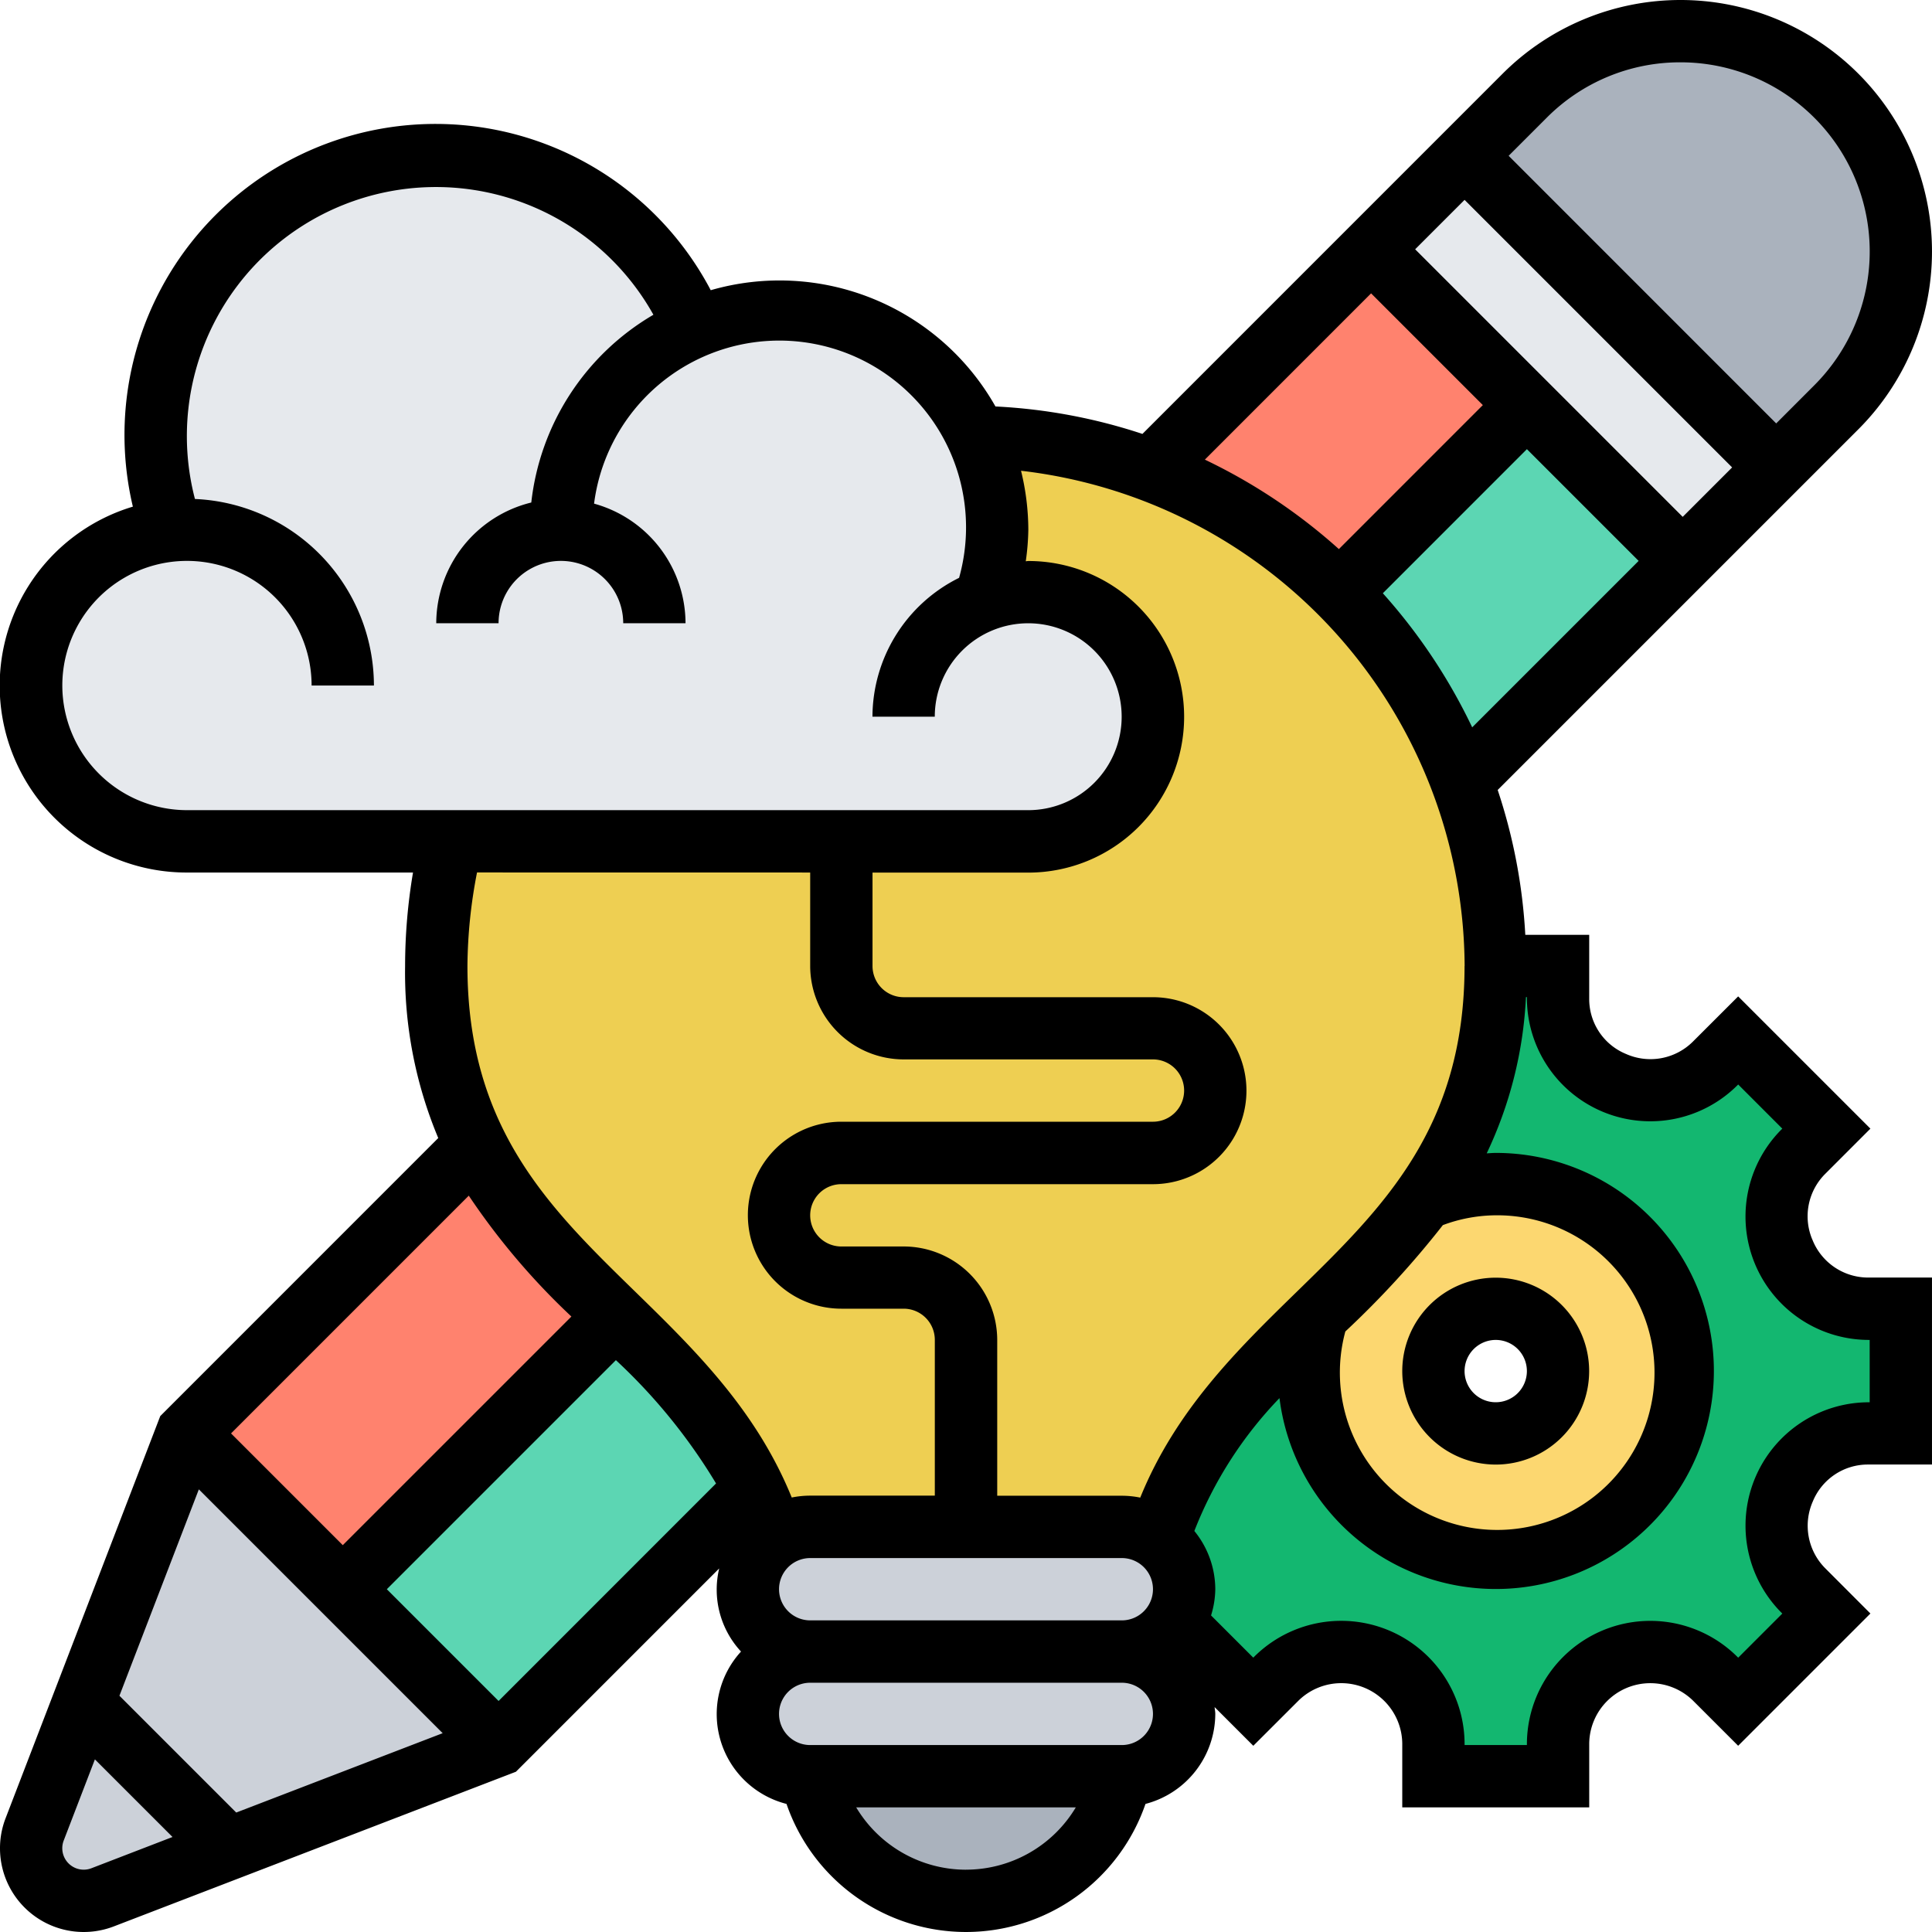 <svg xmlns="http://www.w3.org/2000/svg" width="132.323" height="132.323" viewBox="0 0 132.323 132.323">
  <g id="el-pensamiento-de-diseno" transform="translate(-1 -1)">
    <g id="Grupo_86048" data-name="Grupo 86048" transform="translate(3.134 3.134)">
      <g id="Grupo_86034" data-name="Grupo 86034" transform="translate(89.681 25.611)">
        <path id="Trazado_120842" data-name="Trazado 120842" d="M67.454,24.671,52.365,39.76A36.191,36.191,0,0,0,44.255,27l-.235-.235L56.783,14Z" transform="translate(-44.02 -14)" fill="#5cd6b3"/>
      </g>
      <g id="Grupo_86035" data-name="Grupo 86035" transform="translate(21.342 88.016)">
        <path id="Trazado_120843" data-name="Trazado 120843" d="M40.172,55.106l-17.5,17.5L12,61.936l18.7-18.7C34.3,46.761,37.888,50.283,40.172,55.106Z" transform="translate(-12 -43.24)" fill="#5cd6b3"/>
      </g>
      <g id="Grupo_86036" data-name="Grupo 86036" transform="translate(10.671 76.256)">
        <path id="Trazado_120844" data-name="Trazado 120844" d="M36.367,49.49l-18.7,18.7L7,57.514,26.784,37.73a36.165,36.165,0,0,0,7,9.22c.854.854,1.707,1.707,2.582,2.54Z" transform="translate(-7 -37.73)" fill="#ff826e"/>
      </g>
      <g id="Grupo_86037" data-name="Grupo 86037" transform="translate(76.683 14.94)">
        <path id="Trazado_120845" data-name="Trazado 120845" d="M63.69,19.671,50.928,32.434a35.978,35.978,0,0,0-13-8.345L53.019,9Z" transform="translate(-37.93 -9)" fill="#ff826e"/>
      </g>
      <g id="Grupo_86038" data-name="Grupo 86038" transform="translate(98.175 0)">
        <path id="Trazado_120846" data-name="Trazado 120846" d="M77.879,17.089A15.051,15.051,0,0,1,73.461,27.76l-4.119,4.119L48,10.537l4.119-4.119a15.089,15.089,0,0,1,25.76,10.671Z" transform="translate(-48 -2)" fill="#aab2bd"/>
      </g>
      <g id="Grupo_86039" data-name="Grupo 86039" transform="translate(0 96.041)">
        <path id="Trazado_120847" data-name="Trazado 120847" d="M34.014,68.342,6.887,78.779a3.775,3.775,0,0,1-1.281.235A3.616,3.616,0,0,1,2,75.407a3.775,3.775,0,0,1,.235-1.281L12.671,47,23.342,57.671Z" transform="translate(-2 -47)" fill="#ccd1d9"/>
      </g>
      <g id="Grupo_86040" data-name="Grupo 86040" transform="translate(91.772 8.537)">
        <path id="Trazado_120848" data-name="Trazado 120848" d="M72.745,27.342l-6.4,6.4L55.671,23.074,45,12.4,51.4,6Z" transform="translate(-45 -6)" fill="#e6e9ed"/>
      </g>
      <g id="Grupo_86041" data-name="Grupo 86041" transform="translate(77.195 64.027)">
        <path id="Trazado_120849" data-name="Trazado 120849" d="M65.552,34.241A6.213,6.213,0,0,0,69.394,40c.021,0,.064.021.085.021A6.2,6.2,0,0,0,76.288,38.7l1.6-1.6,6.04,6.04-1.6,1.6A6.2,6.2,0,0,0,81,51.55c0,.021.021.064.021.085a6.213,6.213,0,0,0,5.762,3.842h2.241v8.537H86.788a6.213,6.213,0,0,0-5.762,3.842c0,.021-.021.064-.021.085a6.2,6.2,0,0,0,1.323,6.808l1.6,1.6-6.04,6.04-1.6-1.6a6.2,6.2,0,0,0-6.808-1.323c-.021,0-.064.021-.085.021a6.213,6.213,0,0,0-3.842,5.762V87.49H57.015V85.249a6.213,6.213,0,0,0-3.842-5.762c-.021,0-.064-.021-.085-.021a6.2,6.2,0,0,0-6.808,1.323l-1.6,1.6-5.4-5.4a4.223,4.223,0,0,0,.662-2.3,4.283,4.283,0,0,0-1.771-3.457c2.07-6.659,6.467-10.991,10.885-15.281a13.2,13.2,0,0,0-.576,3.8A12.805,12.805,0,1,0,61.284,46.94a13.021,13.021,0,0,0-4.93.982A26.093,26.093,0,0,0,61.284,32h4.268Z" transform="translate(-38.17 -32)" fill="#13b770"/>
      </g>
      <g id="Grupo_86042" data-name="Grupo 86042" transform="translate(87.504 78.967)">
        <path id="Trazado_120850" data-name="Trazado 120850" d="M55.805,39A12.805,12.805,0,1,1,43,51.805a13.2,13.2,0,0,1,.576-3.8v-.021a59.208,59.208,0,0,0,7.3-8A13.021,13.021,0,0,1,55.805,39Zm4.268,12.805a4.268,4.268,0,1,0-4.268,4.268A4.281,4.281,0,0,0,60.074,51.805Z" transform="translate(-43 -39)" fill="#fcd770"/>
      </g>
      <g id="Grupo_86043" data-name="Grupo 86043" transform="translate(53.356 119.517)">
        <path id="Trazado_120851" data-name="Trazado 120851" d="M37.671,66.537a10.935,10.935,0,0,1-10.607-8.281L27,58H48.342l-.064.256a11.017,11.017,0,0,1-3.884,5.976A10.9,10.9,0,0,1,37.671,66.537Z" transform="translate(-27 -58)" fill="#aab2bd"/>
      </g>
      <g id="Grupo_86044" data-name="Grupo 86044" transform="translate(49.088 110.98)">
        <path id="Trazado_120852" data-name="Trazado 120852" d="M50.611,54a4.281,4.281,0,0,1,4.268,4.268,4.3,4.3,0,0,1-4.268,4.268H29.268A4.281,4.281,0,0,1,25,58.268,4.3,4.3,0,0,1,29.268,54Z" transform="translate(-25 -54)" fill="#ccd1d9"/>
      </g>
      <g id="Grupo_86045" data-name="Grupo 86045" transform="translate(49.088 102.444)">
        <path id="Trazado_120853" data-name="Trazado 120853" d="M54.879,54.268a4.223,4.223,0,0,1-.662,2.3,4.739,4.739,0,0,1-.6.7,4.173,4.173,0,0,1-3.009,1.259H29.268A4.281,4.281,0,0,1,25,54.268a4.173,4.173,0,0,1,1.259-3.009,2.574,2.574,0,0,1,.512-.448,4.209,4.209,0,0,1,2.5-.811H50.611a4.209,4.209,0,0,1,2.5.811,4.283,4.283,0,0,1,1.771,3.457Z" transform="translate(-25 -50)" fill="#ccd1d9"/>
      </g>
      <g id="Grupo_86046" data-name="Grupo 86046" transform="translate(27.745 27.745)">
        <path id="Trazado_120854" data-name="Trazado 120854" d="M85.281,38.626a36.191,36.191,0,0,0-8.11-12.763l-.235-.235A36.378,36.378,0,0,0,51.986,15h-.021a14.607,14.607,0,0,1,1.451,6.4,14.776,14.776,0,0,1-.79,4.781V26.2a8.358,8.358,0,0,1,2.924-.534,8.537,8.537,0,1,1,0,17.074H16a36.235,36.235,0,0,0-1,8.537,26.5,26.5,0,0,0,2.71,12.229,36.165,36.165,0,0,0,7,9.22c.854.854,1.707,1.707,2.582,2.54,3.607,3.521,7.192,7.043,9.476,11.866a20.569,20.569,0,0,1,1.345,3.372,4.209,4.209,0,0,1,2.5-.811H61.953a4.209,4.209,0,0,1,2.5.811c2.07-6.659,6.467-10.991,10.885-15.281v-.021a59.208,59.208,0,0,0,7.3-8,26.093,26.093,0,0,0,4.93-15.921,35.988,35.988,0,0,0-2.284-12.656Z" transform="translate(-15 -15)" fill="#eecf52"/>
      </g>
      <g id="Grupo_86047" data-name="Grupo 86047" transform="translate(0 8.537)">
        <path id="Trazado_120855" data-name="Trazado 120855" d="M47.459,17.824A14.938,14.938,0,0,1,66.71,25.208a14.607,14.607,0,0,1,1.451,6.4,14.775,14.775,0,0,1-.79,4.781v.021a8.358,8.358,0,0,1,2.924-.534,8.537,8.537,0,1,1,0,17.074H12.671a10.663,10.663,0,0,1-1.024-21.278v-.021a18.934,18.934,0,0,1-1.11-6.445,19.206,19.206,0,0,1,36.9-7.47Z" transform="translate(-2 -6)" fill="#e6e9ed"/>
      </g>
    </g>
    <g id="Grupo_86049" data-name="Grupo 86049" transform="translate(1 1)">
      <path id="Trazado_120856" data-name="Trazado 120856" d="M52.4,54.805A6.4,6.4,0,1,0,46,48.4,6.411,6.411,0,0,0,52.4,54.805Zm0-8.537A2.134,2.134,0,1,1,50.268,48.4,2.136,2.136,0,0,1,52.4,46.268Z" transform="translate(50.041 45.504)"/>
      <path id="Trazado_120857" data-name="Trazado 120857" d="M125.127,85.9A4.1,4.1,0,0,1,126,81.408l3.105-3.107-9.058-9.058-3.11,3.107a4.119,4.119,0,0,1-4.569.837,4.067,4.067,0,0,1-2.523-3.773V65.027h-4.377a37.81,37.81,0,0,0-1.891-9.922l24.7-24.7A17.225,17.225,0,1,0,103.917,6.045L79.246,30.719a37.913,37.913,0,0,0-10.067-1.88,16.984,16.984,0,0,0-19.5-7.963A21.3,21.3,0,0,0,10.1,35.7a12.8,12.8,0,0,0,3.7,25.06H29.287a38.7,38.7,0,0,0-.542,6.4,29.3,29.3,0,0,0,2.271,11.785L11.976,97.988,1.382,125.533A5.68,5.68,0,0,0,1,127.588a5.734,5.734,0,0,0,7.792,5.353l27.544-10.594,13.922-13.924a6.238,6.238,0,0,0,1.494,5.692,6.348,6.348,0,0,0,3.116,10.436,13,13,0,0,0,24.586,0,6.393,6.393,0,0,0,4.781-6.168c0-.16-.036-.309-.047-.465l2.651,2.651,3.11-3.107a4.18,4.18,0,0,1,7.092,2.939v4.386h12.805V120.4a4.183,4.183,0,0,1,7.094-2.939l3.107,3.107,9.058-9.058L126,108.4a4.127,4.127,0,0,1-.839-4.569,4.074,4.074,0,0,1,3.775-2.525h4.386V88.5h-4.386a4.106,4.106,0,0,1-3.81-2.608ZM93.148,92.188a63.692,63.692,0,0,0,6.674-7.28,10.545,10.545,0,0,1,3.622-.672,10.775,10.775,0,1,1-10.3,7.952Zm2.563-50.556,9.867-9.869,7.653,7.653-11.4,11.4A38.732,38.732,0,0,0,95.711,41.632Zm2.213-23.558,3.385-3.385,18.325,18.325L116.249,36.4ZM116.1,5.268a12.957,12.957,0,0,1,9.162,22.119L122.652,30,104.327,11.671l2.608-2.608A12.878,12.878,0,0,1,116.1,5.268ZM94.907,21.092l7.653,7.653L92.7,38.607a38.688,38.688,0,0,0-9.179-6.127Zm6.4,46.07c0,11.1-5.592,16.56-11.512,22.333-4.076,3.976-8.264,8.087-10.7,14.077a6.31,6.31,0,0,0-1.263-.128H69.3V92.772a6.411,6.411,0,0,0-6.4-6.4H58.624a2.134,2.134,0,1,1,0-4.268H79.967a6.4,6.4,0,1,0,0-12.805H62.893a2.136,2.136,0,0,1-2.134-2.134v-6.4H71.43a10.671,10.671,0,1,0,0-21.342c-.06,0-.115.017-.175.017a16.8,16.8,0,0,0,.175-2.151,17.1,17.1,0,0,0-.5-4.047,34.33,34.33,0,0,1,30.383,33.926ZM54.356,109.846a2.136,2.136,0,0,1,2.134-2.134H77.833a2.134,2.134,0,1,1,0,4.268H56.49A2.136,2.136,0,0,1,54.356,109.846Zm-26.862,0L43.183,94.157a38.74,38.74,0,0,1,6.859,8.445L35.148,117.5ZM5.268,47.953a8.537,8.537,0,1,1,17.074,0h4.268A12.81,12.81,0,0,0,14.352,35.176a17.057,17.057,0,0,1,31.4-12.618,17.088,17.088,0,0,0-8.364,12.859,8.536,8.536,0,0,0-6.509,8.268h4.268a4.268,4.268,0,1,1,8.537,0h4.268a8.523,8.523,0,0,0-6.264-8.191,12.79,12.79,0,1,1,25,5.082,10.649,10.649,0,0,0-5.933,9.512h4.268a6.4,6.4,0,1,1,6.4,6.4H13.805A8.546,8.546,0,0,1,5.268,47.953ZM56.49,60.759v6.4a6.411,6.411,0,0,0,6.4,6.4H79.967a2.134,2.134,0,1,1,0,4.268H58.624a6.4,6.4,0,1,0,0,12.805h4.268a2.136,2.136,0,0,1,2.134,2.134v10.671H56.49a6.31,6.31,0,0,0-1.263.128c-2.437-5.991-6.625-10.1-10.7-14.077-5.92-5.773-11.512-11.228-11.512-22.333a34.4,34.4,0,0,1,.657-6.4ZM40.136,91.17,24.477,106.828l-7.653-7.653L33.107,82.891a48.01,48.01,0,0,0,7.028,8.279ZM14.619,103.006l16.7,16.7L17.18,125.142l-8-8Zm-7.357,25.95a1.468,1.468,0,0,1-1.9-1.893L7.5,121.5l5.316,5.316Zm59.9.1a8.769,8.769,0,0,1-7.521-4.268H74.682A8.769,8.769,0,0,1,67.161,129.054Zm10.671-8.537H56.49a2.134,2.134,0,1,1,0-4.268H77.833a2.134,2.134,0,1,1,0,4.268Zm51.222-23.477h-.117a8.451,8.451,0,0,0-5.957,14.381l.09.09-3.022,3.022-.09-.09a8.45,8.45,0,0,0-14.381,5.957v.117h-4.268V120.4a8.451,8.451,0,0,0-14.383-5.957l-.09.09-2.892-2.892a6.256,6.256,0,0,0,.29-1.795,6.341,6.341,0,0,0-1.434-3.989,27.525,27.525,0,0,1,5.831-9.1,14.934,14.934,0,1,0,14.812-16.794c-.209,0-.412.021-.619.03a28,28,0,0,0,2.687-10.7h.066v.117a8.451,8.451,0,0,0,14.381,5.957l.09-.09L123.07,78.3l-.09.09a8.451,8.451,0,0,0,5.957,14.381h.117Z" transform="translate(-1 -1)"/>
    </g>
  </g>
</svg>
